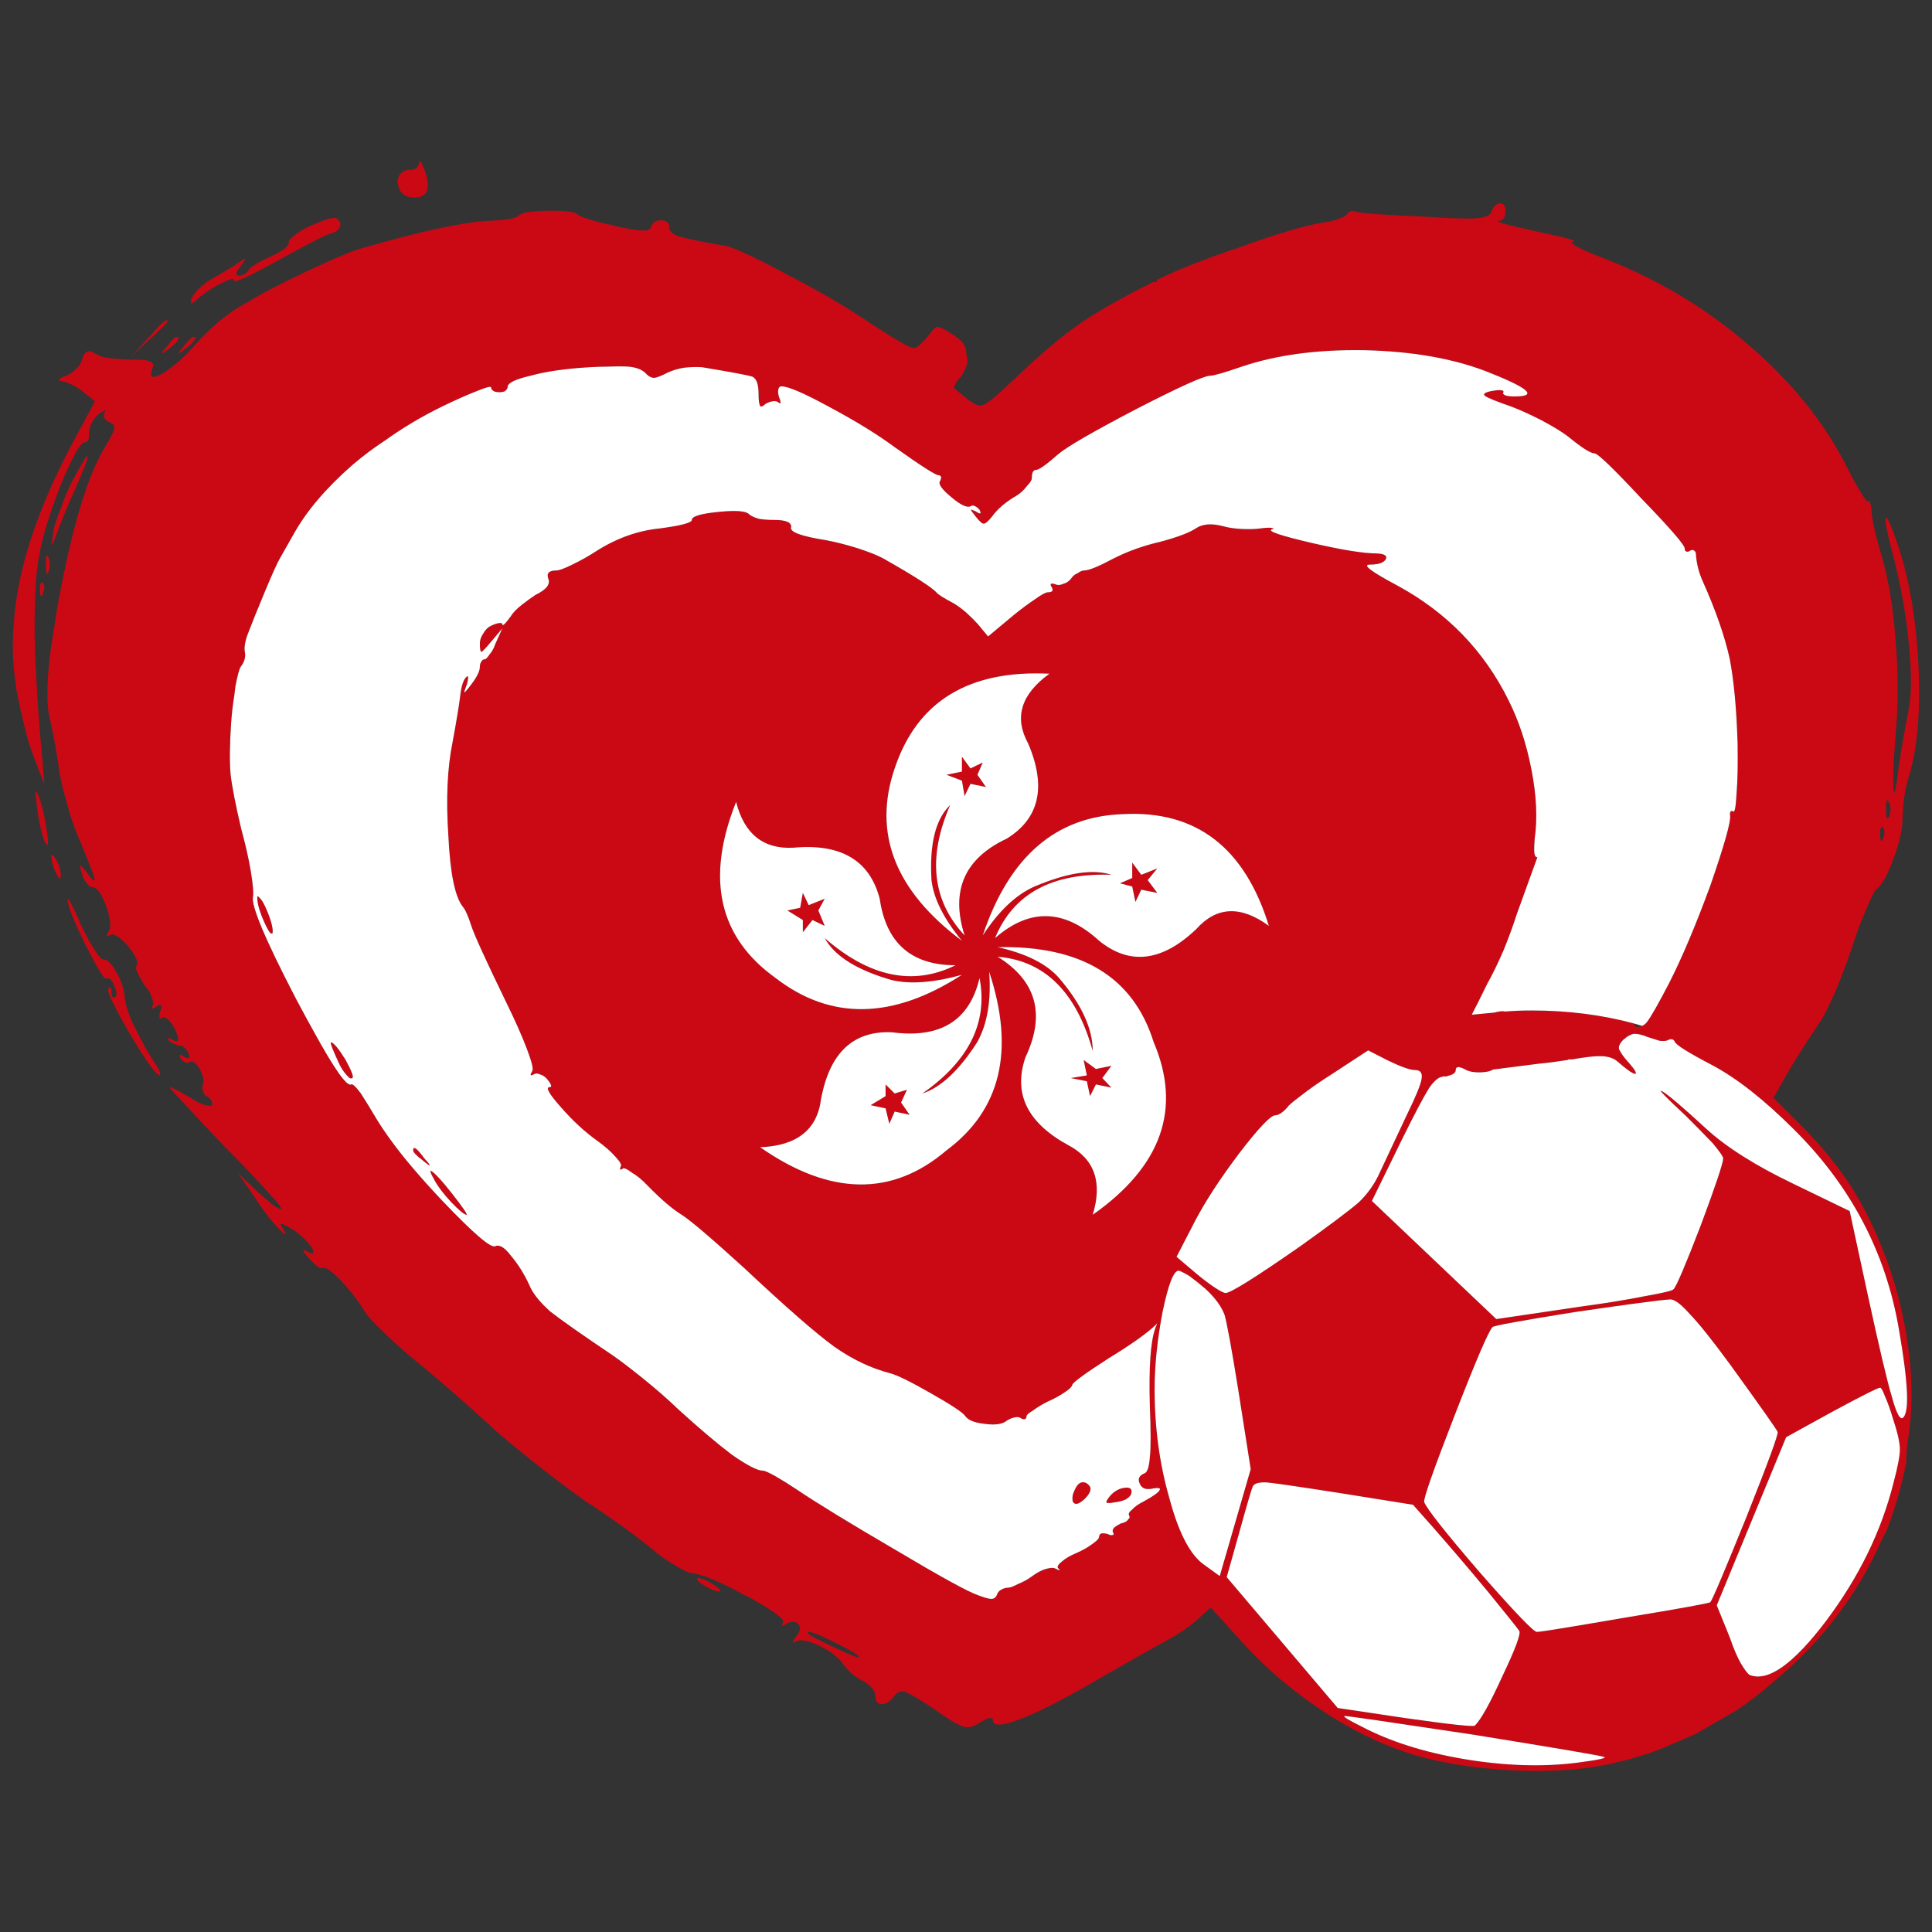 <?xml version="1.0" encoding="utf-8"?>
<!-- Generator: Adobe Illustrator 16.0.0, SVG Export Plug-In . SVG Version: 6.00 Build 0)  -->
<!DOCTYPE svg PUBLIC "-//W3C//DTD SVG 1.1//EN" "http://www.w3.org/Graphics/SVG/1.1/DTD/svg11.dtd">
<svg version="1.1" id="Layer_1" xmlns="http://www.w3.org/2000/svg" xmlns:xlink="http://www.w3.org/1999/xlink" x="0px" y="0px"
	 width="300px" height="300px" viewBox="0 0 300 300" enable-background="new 0 0 300 300" xml:space="preserve">
<rect x="0" y="0" width="300" height="300" fill="#333333" stroke="none"/>
<g>
	<path fill-rule="evenodd" clip-rule="evenodd" fill="#CB0914" d="M205.487,34.55c0.938-0.11,1.737-0.303,2.402-0.578
		c0.773-0.276,1.216-0.524,1.328-0.745c0.109-0.22,0.303-0.357,0.579-0.413c0.165-0.109,0.33-0.109,0.498,0
		c0.55,0.274,4.145,0.55,10.775,0.826c4.2,0.274,6.962,0.358,8.291,0.248c1.27-0.111,2.017-0.441,2.236-0.992
		c0.11-0.385,0.306-0.716,0.58-0.991c0.274-0.221,0.524-0.331,0.744-0.331c0.609,0,0.885,0.441,0.828,1.321
		c0,0.881-0.329,1.35-0.992,1.404c-0.829,0.056,1.133,0.607,5.886,1.652c4.529,0.938,6.411,1.461,5.638,1.57
		c-0.444,0.055-0.168,0.358,0.828,0.909c0.995,0.497,2.349,1.074,4.062,1.736c8.509,3.305,16.108,7.904,22.796,13.796
		c6.686,5.784,11.771,12.256,15.251,19.416c0.663,1.267,1.272,2.341,1.826,3.222c0.496,0.881,0.828,1.294,0.993,1.239
		c0.166-0.109,0.276-0.027,0.331,0.248c0.165,0.331,0.249,0.743,0.249,1.239c0.055,1.323,0.579,3.662,1.574,7.022
		c1.107,3.857,1.826,8.262,2.155,13.219c0.444,4.902,0.444,9.75,0,14.542c-0.329,4.405-0.442,7.242-0.329,8.509
		c0.11,1.212,0.385,0.027,0.828-3.552c0.387-2.7,0.884-5.564,1.489-8.592c0.499-2.37,0.528-5.839,0.086-10.41
		c-0.444-4.573-1.244-9.115-2.403-13.632c-0.83-3.085-1.243-4.984-1.243-5.701c0.055-0.826,0.495-0.082,1.324,2.23
		c1.991,5.179,3.234,11.512,3.73,19.002c0.442,7.49,0.028,13.494-1.244,18.011c-0.386,1.157-0.689,2.451-0.91,3.882
		c-0.168,1.376-0.249,2.451-0.249,3.223c0,1.652-0.47,3.745-1.408,6.278c-0.943,2.59-1.853,4.186-2.737,4.792
		c-0.22,0.219-0.719,1.239-1.492,3.056c-0.773,1.708-1.518,3.718-2.236,6.032c-0.775,2.257-1.633,4.517-2.572,6.773
		c-1.049,2.37-1.877,3.996-2.485,4.876c-1.659,2.424-3.263,4.93-4.81,7.518l-2.238,3.966l-0.08,0.082l4.391,4.38
		c2.711,2.754,4.974,5.452,6.8,8.096c1.823,2.644,3.426,5.563,4.807,8.758c2.266,5.067,3.843,10.411,4.727,16.028
		c0.883,5.563,0.966,10.713,0.245,15.45c-0.22,1.376-0.329,2.588-0.329,3.635v0.247c-0.719,3.69-1.743,7.243-3.067,10.658
		c-0.219,0.386-0.443,0.799-0.663,1.239c-3.76,8.594-9.394,16-16.909,22.224c-1.882,1.653-3.814,3.139-5.803,4.46l-6.301,3.636
		l-5.388,2.314c-2.268,0.88-4.645,1.597-7.131,2.147c-4.53,1.103-9.973,1.489-16.328,1.157c-6.468-0.385-11.936-1.351-16.414-2.891
		c-4.477-1.544-8.868-3.772-13.179-6.692c-4.311-2.921-8.124-6.169-11.439-9.751l-5.39-5.946l-1.987,1.816
		c-1.438,1.268-3.096,2.396-4.974,3.387c-2.046,1.103-6.079,3.388-12.104,6.858c-4.476,2.588-8.066,4.377-10.776,5.371
		c-2.651,0.99-3.979,1.018-3.979,0.082c0-0.332-0.166-0.441-0.495-0.332c-0.444,0.056-0.969,0.305-1.578,0.745
		c-0.938,0.605-1.767,0.799-2.486,0.576c-0.717-0.164-2.237-1.071-4.56-2.725c-2.265-1.486-3.729-2.369-4.392-2.644
		c-0.719-0.22-1.298-0.028-1.74,0.579c-0.609,0.825-1.244,1.266-1.907,1.321c-0.719,0-1.079-0.414-1.079-1.24
		c0-0.386-0.165-0.798-0.497-1.238c-0.387-0.441-0.829-0.799-1.326-1.076c-1.326-0.659-2.377-1.539-3.151-2.643
		c-0.772-1.103-2.016-2.065-3.73-2.893c-1.768-0.825-2.983-1.044-3.646-0.66c-0.664,0.386-0.636,0.112,0.083-0.827
		c0.607-0.771,0.719-1.375,0.332-1.815c-0.499-0.552-1.189-0.552-2.073,0c-0.221,0.165-0.359,0.22-0.415,0.165
		c-0.111-0.057-0.084-0.221,0.083-0.495c0.275-0.497-1.575-1.846-5.554-4.05c-0.111-0.055-0.193-0.082-0.248-0.082
		c-3.813-2.093-6.521-3.25-8.125-3.469c-0.497,0-1.298-0.332-2.404-0.993c-1.104-0.605-2.182-1.321-3.232-2.147
		c-2.267-1.928-5.554-4.351-9.865-7.271c-0.497-0.274-0.968-0.579-1.41-0.909c-2.1-1.487-4.587-3.36-7.46-5.616
		c-2.155-1.709-4.033-3.25-5.636-4.628c-0.609-0.496-1.16-0.991-1.658-1.487c-4.531-4.129-8.731-7.766-12.601-10.904
		c-1.491-1.269-2.901-2.563-4.227-3.884c-1.381-1.321-2.237-2.285-2.569-2.892c-1.106-1.763-2.35-3.36-3.73-4.792
		c-1.381-1.433-2.294-2.065-2.736-1.9c-0.33,0.22-1.049-0.275-2.155-1.487c-0.442-0.495-0.719-0.854-0.829-1.074
		c-0.11-0.275-0.027-0.329,0.249-0.165c1.161,0.716,1.519,0.606,1.077-0.329c-0.552-0.882-1.464-1.791-2.735-2.729
		c-0.773-0.495-1.353-0.825-1.74-0.989c-0.388-0.168-0.499-0.084-0.332,0.246c0.994,1.543,0.883,1.708-0.332,0.496
		c-1.106-1.156-2.21-2.561-3.316-4.214c-0.055-0.109-0.137-0.246-0.25-0.412l-2.817-4.049l3.149,2.976
		c0.609,0.551,1.188,1.044,1.741,1.485c0.167,0.166,0.359,0.332,0.582,0.496c0.718,0.497,1.133,0.688,1.243,0.579
		c0.055-0.055-0.167-0.414-0.664-1.075c-0.442-0.496-1.022-1.128-1.741-1.899c-1.658-1.873-3.758-4.075-6.3-6.608
		c-2.432-2.533-4.504-4.738-6.217-6.61c-1.712-1.818-2.514-2.726-2.404-2.726c0.277,0,1.436,0.606,3.481,1.817
		c0.829,0.552,1.548,0.88,2.157,0.99c0.662,0.167,0.994,0.139,0.994-0.082c0-0.606-0.359-1.075-1.079-1.405
		c-0.165-0.163-0.303-0.413-0.414-0.743c-0.11-0.33-0.11-0.605,0-0.827c0.222-0.715,0.057-1.567-0.497-2.562
		c-0.552-0.989-1.077-1.348-1.575-1.071c-0.221,0.164-0.442,0.164-0.663,0c-0.276-0.055-0.497-0.222-0.664-0.497
		c-0.387-0.715-0.22-0.825,0.497-0.33c0.774,0.44,0.996,0.248,0.664-0.579c-0.11-0.275-0.305-0.549-0.58-0.826
		c-0.277-0.219-0.525-0.33-0.746-0.33c-0.222,0-0.497-0.084-0.829-0.247c-0.387-0.167-0.664-0.33-0.828-0.497
		c-0.167-0.22-0.222-0.356-0.167-0.411c0.112-0.055,0.277,0,0.499,0.164c1.104,0.661,1.354,0.275,0.745-1.157
		c-0.11-0.275-0.275-0.605-0.498-0.99c-0.274-0.386-0.551-0.716-0.828-0.992c-0.387-0.274-0.69-0.329-0.912-0.165
		c-0.166,0.165-0.277,0.137-0.332-0.081c-0.055-0.224-0.027-0.524,0.083-0.91c0.222-0.552,0.277-0.88,0.167-0.991
		c-0.111-0.11-0.332-0.056-0.664,0.166c-0.774,0.551-0.995,0.522-0.663-0.084c0.166-0.221,0.111-0.688-0.167-1.403
		c-0.166-0.551-0.524-1.13-1.076-1.735c-0.442-0.716-0.802-1.351-1.079-1.901c-0.277-0.55-0.332-0.937-0.165-1.157
		c0.33-0.55-0.112-1.568-1.329-3.056c-1.271-1.432-2.182-2.01-2.734-1.734c-0.277,0.164-0.442,0.219-0.498,0.164
		c-0.111-0.055-0.056-0.247,0.166-0.578c0.497-0.716,0.387-2.065-0.332-4.048c-0.72-1.983-1.437-2.974-2.155-2.974
		c-0.332,0-0.607-0.194-0.829-0.579c-0.387-0.384-0.636-0.853-0.746-1.404c-0.275-0.881-0.387-1.349-0.332-1.404
		c0.112,0,0.471,0.385,1.078,1.156c0.884,1.212,1.271,1.516,1.161,0.91c-0.167-0.716-0.968-2.782-2.405-6.197
		c-0.718-1.652-1.353-3.525-1.907-5.619c-0.607-2.092-0.994-3.773-1.159-5.04c-0.443-3.028-0.914-5.618-1.411-7.766
		c-0.275-0.936-0.415-2.203-0.415-3.8c-0.055-2.809,0.332-6.554,1.161-11.236c0.221-1.652,0.524-3.416,0.911-5.288
		c1.99-10.299,4.2-17.515,6.631-21.646c0.277-0.55,0.554-1.019,0.829-1.404c0.442-0.827,0.719-1.404,0.829-1.734
		c0.055-0.221,0.028-0.441-0.083-0.662c-0.11-0.165-0.332-0.332-0.664-0.496c-0.331-0.109-0.58-0.304-0.745-0.578
		c-0.167-0.331-0.167-0.634,0-0.91c0.165-0.22,0.165-0.329,0-0.329c-0.167,0.109-0.472,0.302-0.913,0.578
		c-0.387,0.331-0.717,0.744-0.994,1.239c-0.11,0.164-0.193,0.331-0.25,0.496c-0.165,0.386-0.248,0.744-0.248,1.075
		c0,0.66-0.055,1.1-0.167,1.321c-0.111,0.165-0.275,0.249-0.498,0.249c-0.662,0-1.905,2.203-3.73,6.61
		c-1.768,4.516-2.901,8.261-3.398,11.236C5.602,88.886,5.381,92.3,5.381,96.762c0,0.66,0,1.349,0,2.066
		c0.057,2.862,0.194,5.919,0.414,9.17c0.167,2.974,0.414,6.114,0.746,9.419l0.332,4.377l-1.658-4.377
		c-0.498-1.157-0.994-2.809-1.493-4.957c-0.387-1.597-0.717-3.085-0.994-4.462c-0.11-0.496-0.192-0.992-0.25-1.488
		c-0.497-3.193-0.607-6.443-0.331-9.748c0.166-2.533,0.552-5.095,1.16-7.684c1.382-6.059,3.98-12.724,7.792-19.993l3.647-6.775
		l-1.99-1.57c-0.498-0.441-1.077-0.799-1.741-1.074c-0.607-0.276-1.105-0.44-1.492-0.494c-0.33,0-0.415-0.112-0.248-0.331
		c0.11-0.167,0.442-0.331,0.994-0.496c0.554-0.222,1.105-0.607,1.658-1.158c0.442-0.44,0.719-0.907,0.829-1.405
		c0.167-0.496,0.332-0.826,0.497-0.991c0.112-0.055,0.195-0.11,0.25-0.165c0.222-0.166,0.58-0.111,1.079,0.165
		c0.055,0,0.11,0.028,0.165,0.082c0.718,0.441,1.465,0.689,2.237,0.744c0.442,0.056,1.106,0.11,1.99,0.165
		c0.773,0.057,1.74,0.083,2.901,0.083c0.773,0.055,1.298,0.165,1.575,0.329c0.332,0.222,0.414,0.525,0.249,0.911
		c-0.553,1.486-0.111,1.817,1.327,0.99c1.216-0.661,2.597-1.762,4.145-3.304c0.387-0.441,0.829-0.936,1.326-1.488
		c1.88-2.038,3.703-3.661,5.471-4.873c0.719-0.497,1.575-1.021,2.569-1.57c1.548-0.936,3.427-1.957,5.637-3.058
		c6.079-2.974,10.112-4.736,12.103-5.287c5.968-1.708,10.776-2.891,14.423-3.553c2.045-0.386,3.73-0.605,5.056-0.662
		c2.819-0.11,4.422-0.386,4.809-0.826c0.275-0.44,1.741-0.688,4.393-0.742c2.543-0.056,4.089,0.109,4.644,0.495
		c0.497,0.441,2.044,0.964,4.642,1.57c0.442,0.056,0.912,0.165,1.408,0.329c1.935,0.441,3.316,0.663,4.145,0.663
		c0.719,0.054,1.161-0.138,1.326-0.578c0.222-0.717,0.774-1.048,1.658-0.993c0.773,0.055,1.16,0.44,1.16,1.157
		c0,0.55,0.498,0.991,1.493,1.321c0.994,0.331,3.398,0.827,7.211,1.488c1.382,0.274,4.531,1.735,9.45,4.378
		c5.029,2.59,9.367,5.123,13.013,7.602c3.924,2.588,6.189,3.882,6.798,3.882c0.275,0,0.607-0.192,0.995-0.577
		c0.441-0.387,0.828-0.799,1.16-1.239c0.664-0.881,1.133-1.378,1.409-1.488c0.387,0,1.105,0.331,2.157,0.993
		c0.606,0.385,1.159,0.799,1.658,1.239c0.387,0.496,0.607,0.854,0.662,1.073l0.25,1.901c0.055,0.331-0.027,0.716-0.25,1.157
		c-0.22,0.55-0.497,1.045-0.829,1.486c-0.387,0.385-0.662,0.771-0.829,1.157c-0.166,0.331-0.193,0.522-0.083,0.577l2.237,1.819
		c0.997,0.771,1.798,0.99,2.405,0.66c0.665-0.274,2.458-1.817,5.389-4.625c3.536-3.36,6.688-6.003,9.448-7.932
		c2.82-1.928,6.551-4.047,11.191-6.361c0.055-0.056,0.11-0.083,0.165-0.083h0.583v-0.329c3.37-1.652,7.706-3.361,13.013-5.123
		C198.22,36.312,202.501,35.045,205.487,34.55z M291.944,129.561c0,0.55,0.057,0.881,0.166,0.99c0.11,0.112,0.22-0.027,0.329-0.413
		c0.11-0.329,0.167-0.633,0.167-0.909c0-0.331-0.057-0.578-0.167-0.744c-0.164-0.165-0.303-0.11-0.413,0.166
		C291.915,128.817,291.89,129.12,291.944,129.561z M293.354,126.751c0.275-0.714,0.275-1.431,0-2.148
		c-0.334-0.662-0.499-0.331-0.499,0.992C292.854,127.027,293.02,127.412,293.354,126.751z M253.895,158.972l-0.165,0.331
		c0.444,0.219,0.857,0.219,1.244,0c0.274-0.108,0.524-0.304,0.744-0.577c0.608-0.771,1.771-2.811,3.484-6.115
		c1.988-3.911,4.115-8.95,6.383-15.119c2.152-6.223,3.176-9.832,3.066-10.822c-0.055-0.276-0.029-0.496,0.084-0.662
		c0.055-0.109,0.19-0.109,0.413,0c0.222,0.166,0.386-0.742,0.496-2.726c0.164-1.983,0.221-4.599,0.164-7.849
		c-0.164-5.397-0.578-9.804-1.241-13.218c-0.775-3.471-2.154-7.436-4.146-11.897c-0.605-1.322-0.966-2.7-1.075-4.132
		c0-0.331-0.084-0.549-0.249-0.661c-0.22-0.164-0.444-0.164-0.664,0c-0.221,0.167-0.443,0.194-0.663,0.084
		c-0.11-0.057-0.165-0.194-0.165-0.414c0-0.551-2.238-3.141-6.716-7.766c-4.365-4.683-6.798-7.023-7.293-7.023
		c-0.609,0-1.991-0.88-4.144-2.645c-0.943-0.714-2.297-1.541-4.065-2.479c-1.712-0.881-3.286-1.596-4.724-2.148
		c-2.377-0.826-3.729-1.376-4.061-1.652c-0.388-0.274-0.084-0.522,0.91-0.744c1.492-0.274,2.127-0.192,1.907,0.249
		c-0.109,0.11,0,0.249,0.329,0.414c0.335,0.109,0.805,0.164,1.413,0.164c3.757,0,2.237-1.321-4.56-3.964
		c-5.252-1.984-11.524-3.058-18.818-3.222c-7.293-0.11-13.62,0.744-18.981,2.561c-2.708,0.936-4.339,1.405-4.89,1.405
		c-0.94,0-4.783,1.735-11.524,5.204c-6.632,3.471-10.637,5.783-12.019,6.94c-1.879,1.652-3.038,2.479-3.482,2.479
		c-0.439,0-0.663,0.413-0.663,1.238c0,0.331-0.249,0.745-0.745,1.24c-0.443,0.605-0.969,1.102-1.577,1.487
		c-1.712,0.991-2.981,2.066-3.812,3.221c-0.607,0.772-1.048,1.158-1.327,1.158c-0.22,0.055-0.635-0.303-1.243-1.073
		c-0.494-0.607-0.745-0.965-0.745-1.075c0-0.055,0.251,0.027,0.745,0.249c0.72,0.495,0.913,0.413,0.579-0.249
		c-0.22-0.276-0.468-0.468-0.744-0.578c-0.22-0.111-0.415-0.111-0.58,0c-0.553,0.33-1.548-0.111-2.984-1.323
		c-1.548-1.267-2.155-2.12-1.823-2.561c0.11-0.22,0.166-0.413,0.166-0.578c-0.055-0.222-0.193-0.331-0.415-0.331
		c-0.442,0-2.679-1.431-6.714-4.295c-2.764-2.039-6.162-4.131-10.196-6.28c-3.923-2.148-6.41-3.222-7.461-3.222
		c-0.274,0-0.441,0.165-0.497,0.496c-0.055,0.331-0.027,0.687,0.083,1.073c0.387,0.992,0.359,1.295-0.083,0.91
		c-0.222-0.166-0.498-0.22-0.829-0.166c-0.387,0.055-0.773,0.193-1.161,0.413c-0.387,0.385-0.662,0.496-0.829,0.331
		c-0.166-0.276-0.248-0.908-0.248-1.901c0-1.432-0.305-2.312-0.914-2.643c-0.607-0.221-3.231-0.717-7.875-1.487
		c-0.884-0.055-1.822-0.028-2.817,0.083c-0.941,0.165-1.769,0.413-2.486,0.743c-1.051,0.551-1.77,0.826-2.156,0.826
		c-0.443,0-0.912-0.274-1.409-0.826c-0.551-0.496-1.381-0.799-2.487-0.909c-0.829-0.055-1.962-0.055-3.398,0
		c-0.774,0-1.658,0.027-2.654,0.083c-3.758,0.221-6.824,0.661-9.201,1.323c-2.376,0.55-3.563,1.128-3.563,1.735
		c0,0.219-0.14,0.44-0.414,0.66c-0.222,0.111-0.499,0.166-0.829,0.166c-0.442,0-0.746-0.055-0.914-0.166
		c-0.275-0.165-0.414-0.356-0.414-0.578c0-0.221-0.745-0.027-2.237,0.578c-1.548,0.607-3.344,1.406-5.388,2.396
		c-3.15,1.542-6.107,3.305-8.869,5.288c-1.77,1.157-3.455,2.424-5.058,3.8c-4.088,3.581-7.129,7.161-9.118,10.74l-2.155,3.8
		c-0.387,0.662-1.133,2.314-2.237,4.957c-1.106,2.645-2.018,4.903-2.736,6.776c-0.442,1.211-0.58,2.174-0.414,2.891
		c0.11,0.715-0.111,1.431-0.662,2.148c-0.222,0.33-0.499,1.348-0.83,3.055c-0.056,0.443-0.111,0.91-0.166,1.406
		c-0.221,1.322-0.388,2.754-0.498,4.295c-0.222,3.36-0.25,6.004-0.083,7.932c0.22,1.928,0.774,4.765,1.658,8.509
		c0.662,2.424,1.161,4.626,1.492,6.61c0.332,2.093,0.441,3.387,0.332,3.883c-0.332,1.377,1.907,6.693,6.714,15.944
		c0.996,1.872,1.907,3.555,2.736,5.04c3.206,5.838,5.139,8.565,5.802,8.18c0.222-0.109,0.719,0.358,1.493,1.403
		c0.717,1.103,1.546,2.451,2.487,4.05c0.607,0.991,1.354,2.092,2.237,3.304c1.88,2.59,4.477,5.646,7.792,9.171
		c4.919,5.178,7.708,7.574,8.372,7.188c0.222-0.111,0.469-0.111,0.746,0c0.498,0.164,1.077,0.688,1.741,1.571
		c1.105,1.32,2.044,2.835,2.818,4.543c0.497,1.21,1.576,2.562,3.233,4.047c1.768,1.377,4.946,3.607,9.533,6.693
		c1.216,0.826,2.845,2.065,4.889,3.718c2.045,1.651,3.87,3.25,5.473,4.791c3.204,2.919,5.968,5.261,8.29,7.021
		c2.375,1.653,3.978,2.479,4.807,2.479c0.277,0,0.912,0.276,1.907,0.827c1.05,0.606,2.155,1.294,3.316,2.064
		c3.094,2.093,8.179,5.205,15.252,9.337c7.128,4.24,11.438,6.609,12.933,7.104c0.993,0.387,1.685,0.578,2.071,0.578
		c0.441,0,0.745-0.246,0.911-0.741c0.11-0.277,0.304-0.498,0.58-0.662c0.388-0.221,0.747-0.332,1.077-0.332
		c0.334,0,0.858-0.19,1.577-0.577c0.829-0.33,1.573-0.743,2.237-1.24c0.663-0.493,1.324-0.853,1.987-1.073
		c0.775-0.22,1.3-0.247,1.578-0.084c0.329,0.167,0.551,0.25,0.66,0.25c0.059,0-0.025-0.11-0.245-0.332
		c-0.17-0.22,0.025-0.55,0.579-0.991c0.553-0.495,1.299-0.937,2.237-1.321c0.994-0.44,1.823-0.909,2.486-1.405
		c0.719-0.493,1.079-0.88,1.079-1.155c0-0.221,0.109-0.387,0.329-0.495c0.225-0.056,0.554-0.028,0.995,0.082
		c0.333,0.164,0.583,0.219,0.748,0.164c0.219-0.056,0.248-0.191,0.08-0.413c-0.109-0.22-0.055-0.468,0.168-0.743
		c0.276-0.22,0.635-0.441,1.076-0.661c0.554-0.109,0.914-0.303,1.078-0.578c0.278-0.221,0.333-0.44,0.165-0.662
		c-0.11-0.274,0.058-0.577,0.499-0.906c0.388-0.441,0.967-0.854,1.742-1.24c1.435-0.771,2.263-1.351,2.487-1.734
		c0.274-0.385-0.141-0.469-1.244-0.248c-0.939,0.164-1.548-0.109-1.826-0.826c-0.331-0.718-0.081-1.239,0.748-1.57
		c0.44-0.165,0.719-0.992,0.828-2.479c0.165-1.376,0.165-4.075,0-8.095c-0.165-5.895,0.11-9.858,0.828-11.897
		c0.112-0.33,0.222-0.607,0.331-0.826c-0.109,0.109-0.19,0.191-0.248,0.247c-1.381,1.323-3.785,3.029-7.212,5.124
		c-3.59,2.311-5.499,3.688-5.719,4.13c-0.055,0.332-0.47,0.743-1.243,1.239c-0.719,0.496-1.576,0.964-2.571,1.403
		c-0.883,0.44-1.658,0.909-2.322,1.406c-0.66,0.384-0.993,0.688-0.993,0.908c0,0.219-0.08,0.359-0.25,0.414
		c-0.22,0.054-0.439,0-0.66-0.168c-0.278-0.164-0.609-0.191-0.997-0.082c-0.44,0.111-0.828,0.276-1.159,0.496
		c-0.664,0.552-1.797,0.716-3.399,0.497c-1.601-0.165-2.625-0.579-3.066-1.239c-0.387-0.552-2.182-1.736-5.388-3.554
		c-3.094-1.763-5.167-2.781-6.217-3.057c-2.984-0.771-5.886-2.148-8.704-4.13c-2.819-2.037-7.487-6.114-14.009-12.229
		c-5.083-4.626-8.316-7.38-9.698-8.262c-1.437-0.881-3.206-2.396-5.305-4.544c-0.829-0.88-1.631-1.542-2.405-1.983
		c-0.718-0.55-1.188-0.771-1.409-0.659c-0.221,0.164-0.359,0.219-0.414,0.164c-0.055-0.11-0.028-0.275,0.082-0.495
		c0.166-0.222-0.11-0.717-0.828-1.487c-0.664-0.771-1.603-1.599-2.819-2.479c-1.933-1.376-3.813-3.11-5.636-5.203
		c-1.879-2.096-2.459-3.14-1.741-3.14c0.387,0,0.249-0.414-0.415-1.24c-0.331-0.387-0.717-0.633-1.159-0.743
		c-0.332-0.166-0.636-0.166-0.914,0c-0.275,0.166-0.442,0.193-0.497,0.082c0-0.056,0.082-0.248,0.25-0.578
		c0.22-0.276-0.055-1.433-0.83-3.47c-0.773-2.038-1.852-4.462-3.233-7.271c-3.15-6.5-4.946-10.437-5.388-11.815
		c-0.498-1.542-0.939-2.534-1.326-2.974c-1.216-1.542-1.962-5.205-2.239-10.987c-0.387-5.729-0.166-10.604,0.664-14.624
		c0.607-3.305,0.994-5.646,1.161-7.023c0.165-1.598,0.497-2.616,0.994-3.056c0.109-0.167,0.193-0.138,0.249,0.082
		c0,0.276-0.055,0.606-0.167,0.991c-0.33,0.881-0.47,1.323-0.414,1.323c0.057,0.055,0.414-0.358,1.078-1.239
		c0.884-1.156,1.326-2.065,1.326-2.726c0-0.332,0.083-0.607,0.25-0.827c0.11-0.219,0.275-0.33,0.497-0.33
		c0.165,0,0.415-0.248,0.746-0.744c0.387-0.441,0.69-0.992,0.912-1.653l1.078-2.394l-1.742,2.065
		c-0.829,0.99-1.326,1.514-1.491,1.568c-0.167,0-0.25-0.44-0.25-1.321c0-0.496,0.167-0.991,0.497-1.486
		c0.332-0.607,0.746-1.02,1.244-1.239c0.442-0.22,0.829-0.358,1.16-0.413c0.388-0.055,0.582,0,0.582,0.165
		c0,0.385,0.442-0.028,1.326-1.239c0.332-0.55,0.884-1.13,1.659-1.735c0.773-0.607,1.49-1.129,2.154-1.57
		c1.713-0.826,2.377-1.68,1.99-2.561c-0.277-0.826,0.137-1.239,1.243-1.239c0.442,0,1.271-0.304,2.487-0.909
		c1.271-0.607,2.542-1.323,3.813-2.149c3.151-1.981,6.41-3.139,9.782-3.47c3.315-0.44,4.973-0.88,4.973-1.321
		c0-0.552,1.354-0.965,4.061-1.239c2.709-0.276,4.312-0.166,4.808,0.331c0.277,0.274,0.802,0.523,1.575,0.743
		c0.662,0.111,1.437,0.166,2.321,0.166c1.88,0,2.763,0.386,2.653,1.158c-0.222,0.714,1.575,1.376,5.388,1.981
		c1.492,0.276,3.122,0.689,4.892,1.24c1.712,0.552,3.039,1.074,3.978,1.57c4.864,2.754,7.654,4.543,8.372,5.37
		c0.222,0.276,1.105,0.826,2.653,1.652c0.552,0.331,1.188,0.799,1.906,1.405c0.718,0.66,1.327,1.267,1.826,1.817l1.572,1.901
		l4.062-3.389c1.163-0.936,2.24-1.735,3.235-2.395c0.994-0.716,1.658-1.074,1.987-1.074c0.279,0,0.499-0.055,0.664-0.165
		c0.109-0.166,0.084-0.386-0.084-0.662c-0.165-0.22-0.19-0.385-0.081-0.495c0.165-0.056,0.386-0.028,0.664,0.082
		c0.386,0.165,0.799,0.137,1.243-0.082c0.441-0.111,0.828-0.359,1.159-0.745c0.275-0.44,0.635-0.744,1.077-0.909
		c0.387-0.275,0.721-0.413,0.995-0.413c0.719,0,2.213-0.607,4.475-1.819c2.268-1.155,4.729-2.038,7.38-2.643
		c2.652-0.716,4.476-1.404,5.469-2.066c1.053-0.716,2.486-0.825,4.313-0.33c0.774,0.221,1.714,0.357,2.818,0.414
		c1.103,0.055,2.072,0.027,2.9-0.083c0.83-0.109,1.41-0.137,1.742-0.082c0.386,0.055,0.386,0.137,0,0.247
		c-0.608,0.276,1.435,0.965,6.134,2.065c4.752,1.103,8.15,1.653,10.196,1.653c1.214,0.057,1.684,0.358,1.408,0.91
		c-0.33,0.55-1.16,0.826-2.487,0.826c-1.214,0,0.194,1.074,4.229,3.221c7.735,4.186,13.509,10.136,17.322,17.847
		c1.604,3.193,2.793,6.802,3.566,10.822c0.773,3.965,0.938,7.519,0.495,10.658c-0.109,1.321-0.109,2.148,0,2.479
		c0.056,0.274,0.194,0.413,0.414,0.413l-3.231,8.922c-0.442,1.433-1.104,3.25-1.988,5.453c-0.883,2.038-1.742,3.802-2.57,5.288
		c-1.05,2.148-1.853,3.745-2.403,4.793c1.104-0.11,2.264-0.221,3.481-0.332c0.829-0.219,1.379-0.275,1.657-0.164
		c1.324-0.111,2.708-0.166,4.146-0.166C243.508,156.906,248.865,157.596,253.895,158.972z M278.514,183.84l8.704,4.214l2.819,13.053
		c1.769,8.152,3.012,13.413,3.73,15.779c0.663,2.425,1.214,3.526,1.658,3.305c1.104-0.714,0.909-5.341-0.58-13.878
		c-2.046-11.898-7.489-22.225-16.332-30.982c-4.585-4.57-8.785-7.875-12.6-9.914c-3.812-1.983-5.773-3.223-5.883-3.717
		c-0.223-0.386-0.583-0.44-1.079-0.167c-0.22,0.111-0.635,0.14-1.243,0.083c-0.554-0.165-1.161-0.356-1.823-0.577
		c-0.941-0.386-1.687-0.551-2.24-0.495c-0.276,0.055-0.635,0.218-1.075,0.495c-0.113,0.111-0.277,0.247-0.499,0.412
		c-0.553,0.551-0.773,1.048-0.664,1.489c0.056,0.108,0.167,0.301,0.335,0.576c0.22,0.387,0.635,0.909,1.243,1.57
		c0.993,1.157,1.27,1.708,0.828,1.653c-0.444-0.111-1.356-0.773-2.735-1.984c-0.554-0.439-1.299-0.689-2.238-0.744
		c-0.277,0-0.608,0-0.996,0c-0.94,0.055-2.184,0.222-3.73,0.497c-0.165,0-0.36,0-0.58,0l-0.08,0.082
		c-1.771,0.277-3.261,0.47-4.479,0.578l-7.128,0.909c-0.278,0.166-0.581,0.275-0.912,0.33c-0.609,0.111-1.244,0.137-1.907,0.083
		c-0.664-0.056-1.215-0.22-1.659-0.497c-0.883-0.438-1.324-0.384-1.324,0.168c0,0.273-0.168,0.494-0.499,0.66
		c-0.219,0.11-0.468,0.193-0.744,0.248c-0.055,0.054-0.139,0.081-0.249,0.081c-0.109,0-0.219,0-0.334,0
		c-0.165,0-0.274,0.027-0.329,0.083c-0.165,0-0.276,0.027-0.331,0.082c-0.554,0.276-1.106,0.827-1.657,1.652
		c-0.83,1.324-2.212,3.939-4.146,7.85l-4.727,9.667l19.314,18.341l13.427-1.983c3.65-0.496,6.855-1.019,9.619-1.569
		c2.815-0.496,4.31-0.854,4.475-1.074c0.442-0.44,1.852-3.745,4.228-9.914c2.322-6.224,3.481-9.694,3.481-10.41
		c0-0.275-0.551-1.073-1.658-2.395c-1.159-1.212-2.542-2.617-4.144-4.215c-3.261-3.028-4.476-4.297-3.646-3.8
		c0.883,0.497,3.176,2.45,6.881,5.865C268.152,178.196,272.656,181.031,278.514,183.84z M162.961,104.61
		c-12.545-0.607-20.557,4.296-24.038,14.706c-3.428,10.08,0.055,19.002,10.444,26.769c-2.819-3.415-4.394-6.555-4.726-9.419
		c-0.33-5.617,0.636-9.501,2.901-11.649c-3.536,8.097-2.79,14.844,2.239,20.241c-2.211-6.94-0.027-11.952,6.549-15.036
		c5.084-3.14,6.191-8.069,3.315-14.789C157.435,111.413,158.543,107.804,162.961,104.61z M175.811,133.94l1.408,1.899l2.486-0.99
		l-1.492,1.817l1.492,1.983l-2.486-0.496l-0.909,1.899l-0.499-2.394l-1.907-0.497l1.907-0.826V133.94z M197.031,143.77
		c-3.759-12.171-11.299-17.955-22.629-17.35c-10.447,0.331-17.712,6.61-21.803,18.838c2.487-3.8,5.168-6.333,8.041-7.6
		c5.083-2.149,9.063-2.755,11.938-1.819c-9.229-0.331-15.254,2.946-18.072,9.832c5.36-4.681,10.747-4.544,16.165,0.414
		c4.753,3.854,9.781,3.25,15.086-1.817C188.908,140.741,192.663,140.576,197.031,143.77z M153.099,122.208l-2.405-0.496
		l-0.912,1.901l-0.414-2.396l-2.405-0.909l2.405-0.498v-2.312l1.326,1.817l1.906-0.909l-0.828,1.901L153.099,122.208z
		 M154.922,147.075c4.42,0.992,7.6,2.59,9.532,4.792c3.48,4.075,5.223,7.849,5.223,11.318c-2.542-9.145-7.46-14.017-14.755-14.624
		c6.021,3.747,7.461,8.951,4.311,15.615c-1.934,5.617,0.274,10.162,6.63,13.633c4.091,2.148,5.363,5.755,3.814,10.822
		c10.722-7.546,13.869-16.496,9.449-26.85C175.975,151.703,167.909,146.801,154.922,147.075z M172.579,165.5l-1.413,1.901
		l1.413,1.484l-2.406-0.495l-0.911,1.817l-0.497-2.313l-2.487-0.493l2.487-0.414l-0.499-2.397l1.907,1.403L172.579,165.5z
		 M143.233,169.794c7.238-5.066,10.195-11.041,8.868-17.927c-1.545,6.608-6.077,9.418-13.592,8.426
		c-6.024-0.273-9.7,3.195-11.026,10.412c-0.607,4.735-3.758,7.214-9.45,7.436c10.831,7.546,20.476,7.709,28.93,0.494
		c8.456-6.278,10.667-15.532,6.632-27.759c0.332,4.46-0.276,8.096-1.823,10.906C148.953,166.188,146.106,168.859,143.233,169.794z
		 M184.68,198.133c-0.829-0.495-1.38-0.771-1.659-0.826c-0.773,0-1.602,2.12-2.486,6.361c-0.829,4.352-1.244,8.372-1.244,12.063
		c0,6.004,0.775,11.677,2.322,17.019c1.438,5.344,3.231,8.758,5.39,10.246l2.4,1.733l4.81-16.604l-1.988-12.642
		c-0.994-6.169-1.688-9.941-2.071-11.317c-0.499-1.323-1.494-2.672-2.986-4.048C186.336,199.399,185.508,198.739,184.68,198.133z
		 M206.896,166.739c-1.492,0.936-2.902,1.9-4.229,2.891c-1.324,0.992-2.182,1.68-2.568,2.065c-0.274,0.386-0.634,0.744-1.077,1.074
		c-0.386,0.275-0.72,0.414-0.994,0.414c-0.719,0-2.597,1.981-5.638,5.946c-2.986,3.969-5.277,7.491-6.881,10.576l-2.816,5.454
		l3.315,2.808c0.938,0.771,1.823,1.432,2.651,1.981c0.828,0.552,1.383,0.827,1.658,0.827c0.773,0,4.644-2.423,11.604-7.27
		c4.476-3.195,7.49-5.453,9.034-6.776c1.438-1.376,2.545-2.944,3.316-4.707l4.229-9.006c1.327-2.698,2.073-4.518,2.238-5.453
		c0.164-0.937-0.165-1.403-0.995-1.403c-0.773,0-2.182-0.498-4.228-1.488l-3.067-1.57L206.896,166.739z M174.815,232.832
		c-0.499,0.22-0.993,0.359-1.492,0.414c-0.885,0.163-1.382,0.192-1.492,0.081c-0.111-0.108,0.056-0.438,0.498-0.989
		c0.663-0.773,1.438-1.212,2.321-1.322c0.884-0.111,1.215,0.219,0.995,0.99C175.534,232.283,175.257,232.557,174.815,232.832z
		 M167.935,230.189c0.499-0.112,0.939,0.109,1.327,0.659c0.222,0.496-0.055,1.13-0.828,1.9c-0.828,0.773-1.411,0.965-1.742,0.578
		c-0.11-0.108-0.165-0.33-0.165-0.66c0-0.384,0.081-0.743,0.25-1.075C167.106,230.767,167.495,230.299,167.935,230.189z
		 M266.578,249.274l2.073,5.121c0.497,1.487,1.048,2.782,1.656,3.884c0.664,1.101,1.134,1.708,1.408,1.817
		c2.821,1.101,6.771-1.707,11.855-8.427c5.083-6.774,8.565-13.908,10.446-21.398c0.66-2.479,0.993-4.213,0.993-5.206
		c0-1.046-0.358-2.643-1.077-4.789c-0.386-1.325-0.801-2.479-1.243-3.472c-0.331-0.881-0.58-1.322-0.746-1.322
		c-0.333,0-2.846,1.268-7.543,3.8l-7.048,3.885L266.578,249.274z M211.289,268.027c4.475,2.369,9.836,4.076,16.079,5.122
		c6.247,1.047,12.049,1.24,17.409,0.578c3.37-0.439,4.809-0.743,4.31-0.908c-0.605-0.22-7.405-1.376-20.391-3.472
		c-12.768-1.926-19.398-2.891-19.894-2.891C208.468,266.513,209.298,267.037,211.289,268.027z M222.561,237.211l-3.146-3.552
		l-11.359-1.817c-6.354-0.993-10.139-1.543-11.355-1.652c-1.16-0.056-1.879,0.136-2.154,0.577c-0.224,0.495-0.938,2.947-2.156,7.354
		l-1.907,6.774l17.242,20.322l10.527,1.569c6.965,0.993,10.557,1.378,10.776,1.157c0.938-0.935,2.377-3.522,4.31-7.766
		c1.991-4.186,2.846-6.497,2.571-6.94c-0.386-0.55-2.018-2.588-4.89-6.112C228.089,243.601,225.271,240.295,222.561,237.211z
		 M268.567,211.765c-2.708-3.689-4.78-6.278-6.218-7.766c-1.324-1.486-2.318-2.23-2.982-2.23c-1.658,0.109-6.632,0.771-14.922,1.982
		c-8.233,1.322-12.462,2.094-12.683,2.313c-0.609,0.607-2.571,5.179-5.887,13.716c-3.315,8.536-4.89,13.025-4.723,13.467
		c0.442,1.102,3.314,4.737,8.621,10.903c5.415,6.169,8.37,9.255,8.869,9.255c0.551,0,5.139-0.743,13.759-2.23
		c8.679-1.433,13.072-2.23,13.183-2.396c0.329-0.386,2.207-4.82,5.637-13.302c3.371-8.482,4.975-12.861,4.805-13.136
		C275.916,222.01,273.43,218.484,268.567,211.765z M11.018,75.115c1.603-3.083,2.459-4.489,2.57-4.212
		c0.11,0.221-0.552,1.955-1.99,5.205c-1.326,2.975-2.32,5.398-2.983,7.27c-0.332,0.88-0.525,1.294-0.58,1.239
		c0-0.109,0.082-0.798,0.248-2.065c0.112-0.772,0.471-1.899,1.078-3.387C9.857,77.675,10.41,76.327,11.018,75.115z M27.431,52.313
		c0.275,0,0.357,0.137,0.248,0.413c-0.221,0.385-0.69,0.854-1.408,1.404c-0.443,0.331-0.747,0.552-0.912,0.662l-0.167,0.082v-0.082
		c0-0.165,0.25-0.496,0.747-0.99C26.658,52.809,27.154,52.313,27.431,52.313z M25.359,50c0.441-0.329,0.662-0.357,0.662-0.083
		c0,0.167-0.939,1.103-2.819,2.81l-2.817,2.644l2.569-2.808C24.17,51.183,24.973,50.33,25.359,50z M30,52.313
		c0.332,0,0.415,0.137,0.248,0.413c-0.219,0.385-0.689,0.854-1.408,1.404c-0.442,0.331-0.747,0.552-0.912,0.662l-0.249,0.082
		l0.082-0.082c0.058-0.165,0.305-0.496,0.747-0.99C29.282,52.809,29.779,52.313,30,52.313z M65.313,25.132
		c0.166,0.22,0.359,0.606,0.58,1.156c0.222,0.605,0.387,1.212,0.499,1.817c0.055,0.662,0.027,1.157-0.085,1.488
		c-0.275,0.771-0.994,1.129-2.155,1.075c-1.049-0.057-1.768-0.497-2.154-1.323c-0.332-0.881-0.332-1.569,0-2.065
		c0.332-0.605,0.912-0.909,1.74-0.909c0.332,0,0.636-0.083,0.912-0.247c0.222-0.222,0.359-0.498,0.415-0.827
		C65.063,24.967,65.148,24.912,65.313,25.132z M52.797,35.127c-0.167,0.552-0.665,0.938-1.493,1.157
		c-0.829,0.222-3.563,1.625-8.207,4.213c-1.823,0.993-3.344,1.791-4.56,2.396c-0.055,0.055-0.11,0.083-0.165,0.083
		c-1.326,0.606-1.989,0.799-1.989,0.579c0-0.386-0.552-0.303-1.659,0.247c-1.215,0.552-2.487,1.351-3.813,2.397
		c-0.664,0.605-1.051,0.907-1.161,0.907c-0.166,0-0.138-0.302,0.083-0.907c0.167-0.331,0.471-0.745,0.913-1.24
		c0.497-0.496,0.994-0.909,1.491-1.24l4.146-2.479c0.996-0.716,1.547-1.073,1.658-1.073c0.11,0-0.111,0.386-0.662,1.156
		c-0.83,0.992-0.914,1.488-0.25,1.488c0.497,0,0.966-0.249,1.408-0.744c0.057-0.055,0.084-0.109,0.084-0.164
		c0.11-0.222,0.524-0.552,1.244-0.992c0.662-0.386,1.381-0.743,2.154-1.074c0.829-0.385,1.519-0.771,2.073-1.157
		c0.552-0.441,0.802-0.799,0.746-1.075c-0.057-0.219,0.248-0.578,0.911-1.072c0.607-0.496,1.382-0.965,2.321-1.406
		c2.321-1.045,3.702-1.458,4.145-1.238C52.769,34.22,52.961,34.633,52.797,35.127z M42.352,144.68c0,0.33-0.139,0.384-0.414,0.165
		c-0.222-0.276-0.498-0.771-0.829-1.488c-0.774-1.707-1.161-3.029-1.161-3.965c0-0.276,0.11-0.276,0.332,0
		c0.275,0.22,0.58,0.689,0.912,1.404C41.965,142.503,42.352,143.799,42.352,144.68z M12.758,144.019
		c0.664,1.376,1.326,2.561,1.99,3.553c0.552,0.936,0.994,1.404,1.326,1.404c0.609,0,1.271,0.662,1.99,1.984
		c0.773,1.266,1.216,2.615,1.326,4.048c0.11,1.101,0.609,2.588,1.493,4.46c0.11,0.22,0.247,0.468,0.414,0.743
		c0.773,1.652,1.74,3.361,2.901,5.123c0.441,0.605,0.662,1.073,0.662,1.405c0.056,0.275-0.055,0.303-0.331,0.082
		c-0.718-0.496-2.239-2.699-4.559-6.61c0-0.055-0.027-0.11-0.085-0.164c-2.32-4.076-3.343-6.252-3.066-6.526
		c0.165-0.111,0.305-0.14,0.415-0.084c0.055,0.111,0.082,0.358,0.082,0.745c0,0.329,0.055,0.521,0.167,0.578
		c0.11,0.164,0.248,0.192,0.414,0.081c0.275-0.33,0.221-0.936-0.167-1.816c-0.387-0.938-0.802-1.294-1.243-1.075
		c-0.275,0.221-1.382-1.597-3.316-5.452c-1.878-3.855-2.762-6.142-2.651-6.858C10.576,139.255,11.322,140.714,12.758,144.019z
		 M8.116,132.783c0.166,0.055,0.359,0.276,0.58,0.66c0.499,0.827,0.746,1.682,0.746,2.563c0,0.66-0.247,0.522-0.746-0.414
		c-0.442-0.938-0.69-1.818-0.745-2.644C7.952,132.728,8.006,132.671,8.116,132.783z M67.468,183.262
		c-0.718-1.266-0.829-1.707-0.332-1.32c0.554,0.385,1.548,1.485,2.985,3.304c1.769,2.259,2.542,3.387,2.321,3.387
		c-0.332,0-1.134-0.662-2.405-1.983C68.821,185.327,67.965,184.197,67.468,183.262z M54.702,167.401
		c-0.22,0.163-0.525,0-0.912-0.498c-0.497-0.551-0.912-1.211-1.243-1.981c-0.939-2.039-1.326-3.059-1.161-3.059
		c0.387,0,1.134,0.881,2.239,2.645C54.619,166.325,54.979,167.288,54.702,167.401z M64.152,178.635c0-0.771,0.581-0.357,1.741,1.239
		c0.609,0.66,0.886,1.019,0.829,1.073c-0.056,0.055-0.442-0.219-1.159-0.825C64.622,179.408,64.152,178.911,64.152,178.635z
		 M114.303,124.521c-4.752,11.897-2.707,21.013,6.134,27.346c8.567,6.608,18.209,6.445,28.931-0.496
		c-4.367,1.212-7.985,1.487-10.858,0.826c-5.416-1.542-8.899-3.717-10.446-6.526c6.963,6.06,13.733,7.463,20.309,4.213
		c-6.852,0-10.776-3.441-11.77-10.327c-1.548-5.948-5.995-8.592-13.346-7.93C118.558,131.902,115.573,129.533,114.303,124.521z
		 M124.25,140.962l0.415-2.313l0.912,1.901l2.487-0.993l-0.995,1.819l0.995,2.395l-1.906-0.909l-1.493,1.901v-1.901l-2.405-1.486
		L124.25,140.962z M140.829,169.218l-0.912,1.983l1.326,1.898l-2.32-0.495l-0.829,1.9l-0.581-2.397l-2.321-0.495l2.321-1.404v-1.817
		l1.41,1.403L140.829,169.218z M109.992,245.556c1.216,0.716,1.823,1.185,1.823,1.404c0,0.329-0.607,0.193-1.823-0.414
		c-1.16-0.604-1.74-1.073-1.74-1.403C108.252,244.923,108.832,245.061,109.992,245.556z M126.322,253.568
		c-0.939-0.33-1.161-0.246-0.662,0.249c0.441,0.33,1.851,1.046,4.227,2.147c2.321,1.103,3.481,1.544,3.481,1.321
		c0-0.275-1.133-0.962-3.397-2.065C128.367,254.396,127.151,253.846,126.322,253.568z M5.795,125.595
		c-0.387-2.644-0.33-3.333,0.167-2.066c0.497,1.212,0.912,2.92,1.243,5.123c0.388,2.313,0.332,3.056-0.166,2.23
		c-0.221-0.386-0.442-1.073-0.662-2.065C6.1,127.714,5.906,126.642,5.795,125.595z M6.624,92.134
		c-0.055,0.386-0.137,0.524-0.247,0.414c-0.111-0.11-0.167-0.414-0.167-0.909c-0.055-0.441-0.027-0.771,0.084-0.99
		c0.111-0.222,0.221-0.276,0.331-0.167c0.167,0.167,0.25,0.413,0.25,0.744C6.873,91.557,6.791,91.859,6.624,92.134z M7.123,87.674
		c0-1.378,0.137-1.736,0.414-1.075c0.275,0.716,0.275,1.431,0,2.148C7.26,89.409,7.123,89.051,7.123,87.674z"/>
	<path fill-rule="evenodd" clip-rule="evenodd" fill="#FFFFFF" d="M278.514,183.84c-5.857-2.809-10.361-5.644-13.509-8.51
		c-3.705-3.415-5.998-5.368-6.881-5.865c-0.829-0.497,0.386,0.771,3.646,3.8c1.602,1.598,2.984,3.003,4.144,4.215
		c1.107,1.321,1.658,2.119,1.658,2.395c0,0.716-1.159,4.187-3.481,10.41c-2.376,6.169-3.785,9.474-4.228,9.914
		c-0.165,0.22-1.659,0.578-4.475,1.074c-2.764,0.551-5.969,1.073-9.619,1.569l-13.427,1.983l-19.314-18.341l4.727-9.667
		c1.934-3.91,3.315-6.525,4.146-7.85c0.551-0.825,1.104-1.376,1.657-1.652c0.055-0.055,0.166-0.082,0.331-0.082
		c0.055-0.056,0.164-0.083,0.329-0.083c0.115,0,0.225,0,0.334,0c0.11,0,0.194-0.027,0.249-0.081
		c0.276-0.055,0.525-0.138,0.744-0.248c0.331-0.166,0.499-0.387,0.499-0.66c0-0.552,0.441-0.606,1.324-0.168
		c0.444,0.277,0.995,0.441,1.659,0.497c0.663,0.054,1.298,0.028,1.907-0.083c0.331-0.055,0.634-0.164,0.912-0.33l7.128-0.909
		c1.218-0.108,2.707-0.301,4.479-0.578l0.08-0.082c0.22,0,0.415,0,0.58,0c1.547-0.275,2.79-0.442,3.73-0.497
		c0.388,0,0.719,0,0.996,0c0.939,0.055,1.685,0.305,2.238,0.744c1.379,1.211,2.291,1.873,2.735,1.984
		c0.441,0.055,0.165-0.496-0.828-1.653c-0.608-0.661-1.023-1.184-1.243-1.57c-0.168-0.275-0.279-0.468-0.335-0.576
		c-0.109-0.441,0.111-0.938,0.664-1.489c0.222-0.165,0.386-0.301,0.499-0.412c0.44-0.277,0.799-0.44,1.075-0.495
		c0.554-0.056,1.299,0.109,2.24,0.495c0.662,0.221,1.27,0.412,1.823,0.577c0.608,0.057,1.023,0.028,1.243-0.083
		c0.496-0.273,0.856-0.219,1.079,0.167c0.109,0.494,2.071,1.733,5.883,3.717c3.814,2.039,8.015,5.344,12.6,9.914
		c8.843,8.758,14.286,19.084,16.332,30.982c1.489,8.537,1.685,13.164,0.58,13.878c-0.444,0.222-0.995-0.88-1.658-3.305
		c-0.719-2.366-1.962-7.627-3.73-15.779l-2.819-13.053L278.514,183.84z M253.895,158.972c-5.029-1.376-10.387-2.065-16.079-2.065
		c-1.438,0-2.821,0.055-4.146,0.166c-0.278-0.111-0.828-0.055-1.657,0.164c-1.218,0.111-2.377,0.222-3.481,0.332
		c0.551-1.048,1.354-2.645,2.403-4.793c0.828-1.485,1.688-3.25,2.57-5.288c0.884-2.203,1.546-4.02,1.988-5.453l3.231-8.922
		c-0.22,0-0.358-0.139-0.414-0.413c-0.109-0.33-0.109-1.157,0-2.479c0.442-3.14,0.278-6.693-0.495-10.658
		c-0.773-4.02-1.962-7.629-3.566-10.822c-3.813-7.711-9.587-13.661-17.322-17.847c-4.035-2.147-5.443-3.221-4.229-3.221
		c1.327,0,2.157-0.276,2.487-0.826c0.275-0.552-0.194-0.854-1.408-0.91c-2.046,0-5.444-0.55-10.196-1.653
		c-4.699-1.1-6.742-1.789-6.134-2.065c0.386-0.109,0.386-0.192,0-0.247c-0.332-0.055-0.912-0.028-1.742,0.082
		c-0.828,0.111-1.798,0.138-2.9,0.083c-1.104-0.056-2.044-0.193-2.818-0.414c-1.826-0.495-3.26-0.386-4.313,0.33
		c-0.993,0.662-2.816,1.35-5.469,2.066c-2.651,0.605-5.112,1.488-7.38,2.643c-2.262,1.212-3.756,1.819-4.475,1.819
		c-0.274,0-0.608,0.138-0.995,0.413c-0.442,0.165-0.802,0.469-1.077,0.909c-0.331,0.385-0.718,0.634-1.159,0.745
		c-0.444,0.219-0.857,0.246-1.243,0.082c-0.278-0.109-0.499-0.137-0.664-0.082c-0.109,0.109-0.084,0.274,0.081,0.495
		c0.168,0.276,0.193,0.496,0.084,0.662c-0.165,0.11-0.385,0.165-0.664,0.165c-0.329,0-0.993,0.358-1.987,1.074
		c-0.995,0.66-2.072,1.459-3.235,2.395l-4.062,3.389l-1.572-1.901c-0.499-0.55-1.108-1.157-1.826-1.817
		c-0.717-0.606-1.354-1.075-1.906-1.405c-1.548-0.826-2.432-1.376-2.653-1.652c-0.718-0.827-3.508-2.616-8.372-5.37
		c-0.939-0.496-2.265-1.018-3.978-1.57c-1.77-0.551-3.4-0.964-4.892-1.24c-3.813-0.605-5.61-1.267-5.388-1.981
		c0.11-0.772-0.773-1.158-2.653-1.158c-0.884,0-1.659-0.055-2.321-0.166c-0.773-0.22-1.298-0.468-1.575-0.743
		c-0.497-0.497-2.099-0.607-4.808-0.331c-2.707,0.274-4.061,0.688-4.061,1.239c0,0.441-1.658,0.881-4.973,1.321
		c-3.373,0.331-6.631,1.488-9.782,3.47c-1.271,0.826-2.542,1.542-3.813,2.149c-1.216,0.605-2.045,0.909-2.487,0.909
		c-1.106,0-1.52,0.413-1.243,1.239c0.387,0.881-0.277,1.735-1.99,2.561c-0.664,0.441-1.381,0.963-2.154,1.57
		c-0.774,0.605-1.327,1.185-1.659,1.735c-0.883,1.211-1.326,1.625-1.326,1.239c0-0.165-0.194-0.22-0.582-0.165
		c-0.332,0.055-0.718,0.193-1.16,0.413c-0.498,0.22-0.912,0.632-1.244,1.239c-0.33,0.496-0.497,0.991-0.497,1.486
		c0,0.881,0.083,1.321,0.25,1.321c0.166-0.055,0.662-0.578,1.491-1.568l1.742-2.065l-1.078,2.394
		c-0.222,0.661-0.525,1.212-0.912,1.653c-0.332,0.496-0.581,0.744-0.746,0.744c-0.222,0-0.387,0.111-0.497,0.33
		c-0.167,0.22-0.25,0.495-0.25,0.827c0,0.661-0.442,1.57-1.326,2.726c-0.664,0.881-1.021,1.294-1.078,1.239
		c-0.056,0,0.084-0.441,0.414-1.323c0.111-0.384,0.167-0.715,0.167-0.991c-0.055-0.22-0.139-0.249-0.249-0.082
		c-0.498,0.44-0.83,1.458-0.994,3.056c-0.167,1.377-0.554,3.718-1.161,7.023c-0.829,4.021-1.05,8.896-0.664,14.624
		c0.277,5.783,1.023,9.446,2.239,10.987c0.387,0.44,0.829,1.432,1.326,2.974c0.441,1.378,2.237,5.315,5.388,11.815
		c1.381,2.809,2.459,5.232,3.233,7.271c0.774,2.037,1.05,3.193,0.83,3.47c-0.167,0.33-0.25,0.522-0.25,0.578
		c0.055,0.111,0.222,0.084,0.497-0.082c0.277-0.166,0.582-0.166,0.914,0c0.441,0.11,0.828,0.356,1.159,0.743
		c0.664,0.826,0.802,1.24,0.415,1.24c-0.718,0-0.138,1.044,1.741,3.14c1.823,2.093,3.703,3.827,5.636,5.203
		c1.216,0.881,2.155,1.708,2.819,2.479c0.718,0.771,0.994,1.266,0.828,1.487c-0.11,0.22-0.137,0.385-0.082,0.495
		c0.055,0.055,0.193,0,0.414-0.164c0.22-0.111,0.69,0.109,1.409,0.659c0.774,0.441,1.576,1.104,2.405,1.983
		c2.099,2.148,3.868,3.663,5.305,4.544c1.382,0.882,4.615,3.636,9.698,8.262c6.522,6.114,11.19,10.191,14.009,12.229
		c2.818,1.981,5.72,3.358,8.704,4.13c1.05,0.275,3.123,1.294,6.217,3.057c3.206,1.817,5,3.002,5.388,3.554
		c0.442,0.66,1.466,1.074,3.066,1.239c1.603,0.219,2.735,0.055,3.399-0.497c0.331-0.22,0.719-0.385,1.159-0.496
		c0.388-0.109,0.719-0.082,0.997,0.082c0.221,0.168,0.44,0.222,0.66,0.168c0.17-0.055,0.25-0.195,0.25-0.414
		c0-0.22,0.333-0.524,0.993-0.908c0.664-0.497,1.439-0.966,2.322-1.406c0.995-0.439,1.853-0.907,2.571-1.403
		c0.773-0.496,1.188-0.907,1.243-1.239c0.22-0.441,2.129-1.819,5.719-4.13c3.427-2.095,5.831-3.801,7.212-5.124
		c0.058-0.056,0.139-0.138,0.248-0.247c-0.109,0.219-0.219,0.496-0.331,0.826c-0.718,2.039-0.993,6.003-0.828,11.897
		c0.165,4.02,0.165,6.719,0,8.095c-0.109,1.487-0.388,2.314-0.828,2.479c-0.829,0.331-1.079,0.853-0.748,1.57
		c0.278,0.717,0.887,0.99,1.826,0.826c1.104-0.221,1.519-0.137,1.244,0.248c-0.225,0.384-1.053,0.963-2.487,1.734
		c-0.775,0.386-1.354,0.799-1.742,1.24c-0.441,0.329-0.609,0.632-0.499,0.906c0.168,0.222,0.113,0.441-0.165,0.662
		c-0.164,0.275-0.524,0.469-1.078,0.578c-0.441,0.22-0.8,0.441-1.076,0.661c-0.223,0.275-0.277,0.523-0.168,0.743
		c0.168,0.222,0.139,0.357-0.08,0.413c-0.165,0.055-0.415,0-0.748-0.164c-0.441-0.11-0.771-0.138-0.995-0.082
		c-0.22,0.108-0.329,0.274-0.329,0.495c0,0.275-0.36,0.662-1.079,1.155c-0.663,0.496-1.492,0.965-2.486,1.405
		c-0.938,0.385-1.685,0.826-2.237,1.321c-0.554,0.441-0.749,0.771-0.579,0.991c0.22,0.222,0.304,0.332,0.245,0.332
		c-0.109,0-0.331-0.083-0.66-0.25c-0.278-0.163-0.803-0.136-1.578,0.084c-0.663,0.221-1.324,0.58-1.987,1.073
		c-0.664,0.497-1.408,0.91-2.237,1.24c-0.719,0.387-1.243,0.577-1.577,0.577c-0.33,0-0.689,0.111-1.077,0.332
		c-0.276,0.164-0.47,0.385-0.58,0.662c-0.166,0.495-0.47,0.741-0.911,0.741c-0.387,0-1.078-0.191-2.071-0.578
		c-1.495-0.495-5.805-2.864-12.933-7.104c-7.073-4.132-12.158-7.244-15.252-9.337c-1.161-0.771-2.267-1.458-3.316-2.064
		c-0.995-0.551-1.63-0.827-1.907-0.827c-0.829,0-2.431-0.825-4.807-2.479c-2.322-1.761-5.085-4.103-8.29-7.021
		c-1.603-1.541-3.427-3.14-5.473-4.791c-2.044-1.652-3.673-2.892-4.889-3.718c-4.587-3.086-7.765-5.316-9.533-6.693
		c-1.657-1.485-2.736-2.837-3.233-4.047c-0.774-1.708-1.713-3.223-2.818-4.543c-0.664-0.883-1.244-1.407-1.741-1.571
		c-0.277-0.111-0.524-0.111-0.746,0c-0.664,0.386-3.453-2.011-8.372-7.188c-3.315-3.524-5.912-6.581-7.792-9.171
		c-0.884-1.212-1.63-2.313-2.237-3.304c-0.94-1.599-1.77-2.947-2.487-4.05c-0.774-1.045-1.271-1.513-1.493-1.403
		c-0.664,0.386-2.597-2.342-5.802-8.18c-0.829-1.485-1.741-3.168-2.736-5.04c-4.807-9.251-7.045-14.567-6.714-15.944
		c0.11-0.496,0-1.79-0.332-3.883c-0.331-1.983-0.83-4.186-1.492-6.61c-0.884-3.745-1.438-6.582-1.658-8.509
		c-0.167-1.927-0.14-4.572,0.083-7.932c0.11-1.542,0.277-2.974,0.498-4.295c0.055-0.496,0.11-0.963,0.166-1.406
		c0.331-1.707,0.607-2.725,0.83-3.055c0.551-0.717,0.772-1.434,0.662-2.148c-0.166-0.717-0.028-1.68,0.414-2.891
		c0.719-1.874,1.63-4.132,2.736-6.776c1.104-2.643,1.851-4.295,2.237-4.957l2.155-3.8c1.989-3.579,5.03-7.159,9.118-10.74
		c1.603-1.376,3.288-2.643,5.058-3.8c2.761-1.983,5.718-3.746,8.869-5.288c2.044-0.99,3.84-1.789,5.388-2.396
		c1.492-0.605,2.237-0.799,2.237-0.578c0,0.222,0.139,0.413,0.414,0.578c0.167,0.111,0.472,0.166,0.914,0.166
		c0.33,0,0.607-0.055,0.829-0.166c0.274-0.219,0.414-0.441,0.414-0.66c0-0.606,1.187-1.185,3.563-1.735
		c2.377-0.662,5.443-1.102,9.201-1.323c0.996-0.055,1.88-0.083,2.654-0.083c1.436-0.055,2.569-0.055,3.398,0
		c1.106,0.109,1.936,0.413,2.487,0.909c0.498,0.551,0.966,0.826,1.409,0.826c0.387,0,1.105-0.274,2.156-0.826
		c0.717-0.33,1.545-0.578,2.486-0.743c0.995-0.111,1.933-0.139,2.817-0.083c4.644,0.771,7.268,1.267,7.875,1.487
		c0.609,0.331,0.914,1.211,0.914,2.643c0,0.993,0.082,1.625,0.248,1.901c0.167,0.165,0.442,0.055,0.829-0.331
		c0.388-0.22,0.774-0.358,1.161-0.413c0.332-0.055,0.607,0,0.829,0.166c0.442,0.386,0.469,0.083,0.083-0.91
		c-0.11-0.386-0.137-0.742-0.083-1.073c0.055-0.331,0.222-0.496,0.497-0.496c1.051,0,3.538,1.074,7.461,3.222
		c4.035,2.149,7.432,4.242,10.196,6.28c4.035,2.864,6.272,4.295,6.714,4.295c0.222,0,0.36,0.109,0.415,0.331
		c0,0.165-0.055,0.358-0.166,0.578c-0.332,0.44,0.275,1.294,1.823,2.561c1.436,1.212,2.432,1.652,2.984,1.323
		c0.165-0.111,0.36-0.111,0.58,0c0.276,0.11,0.524,0.302,0.744,0.578c0.334,0.662,0.141,0.744-0.579,0.249
		c-0.494-0.222-0.745-0.304-0.745-0.249c0,0.11,0.251,0.468,0.745,1.075c0.608,0.77,1.023,1.127,1.243,1.073
		c0.279,0,0.72-0.386,1.327-1.158c0.83-1.155,2.1-2.229,3.812-3.221c0.608-0.385,1.134-0.882,1.577-1.487
		c0.496-0.495,0.745-0.909,0.745-1.24c0-0.825,0.224-1.238,0.663-1.238c0.444,0,1.604-0.827,3.482-2.479
		c1.382-1.158,5.387-3.47,12.019-6.94c6.741-3.469,10.584-5.204,11.524-5.204c0.551,0,2.182-0.469,4.89-1.405
		c5.361-1.817,11.688-2.671,18.981-2.561c7.294,0.164,13.566,1.238,18.818,3.222c6.797,2.643,8.316,3.964,4.56,3.964
		c-0.608,0-1.078-0.055-1.413-0.164c-0.329-0.165-0.438-0.304-0.329-0.414c0.22-0.441-0.415-0.522-1.907-0.249
		c-0.994,0.221-1.298,0.47-0.91,0.744c0.331,0.276,1.684,0.827,4.061,1.652c1.438,0.552,3.012,1.267,4.724,2.148
		c1.769,0.938,3.122,1.764,4.065,2.479c2.152,1.764,3.534,2.645,4.144,2.645c0.495,0,2.928,2.34,7.293,7.023
		c4.478,4.625,6.716,7.215,6.716,7.766c0,0.219,0.055,0.356,0.165,0.414c0.22,0.109,0.442,0.082,0.663-0.084
		c0.22-0.164,0.444-0.164,0.664,0c0.165,0.112,0.249,0.331,0.249,0.661c0.109,1.432,0.47,2.81,1.075,4.132
		c1.991,4.461,3.37,8.426,4.146,11.897c0.663,3.414,1.077,7.821,1.241,13.218c0.057,3.25,0,5.866-0.164,7.849
		c-0.11,1.983-0.274,2.892-0.496,2.726c-0.223-0.109-0.358-0.109-0.413,0c-0.113,0.166-0.139,0.385-0.084,0.662
		c0.109,0.991-0.914,4.599-3.066,10.822c-2.268,6.169-4.395,11.208-6.383,15.119c-1.713,3.305-2.876,5.344-3.484,6.115
		c-0.22,0.273-0.47,0.469-0.744,0.577C254.644,159.194,254.283,159.083,253.895,158.972z M153.099,122.208l-1.327-1.899l0.828-1.901
		l-1.906,0.909l-1.326-1.817v2.312l-2.405,0.498l2.405,0.909l0.414,2.396l0.912-1.901L153.099,122.208z M197.031,143.77
		c-4.368-3.194-8.123-3.029-11.273,0.497c-5.305,5.067-10.333,5.671-15.086,1.817c-5.418-4.958-10.805-5.095-16.165-0.414
		c2.818-6.886,8.843-10.163,18.072-9.832c-2.876-0.936-6.855-0.331-11.938,1.819c-2.873,1.267-5.554,3.8-8.041,7.6
		c4.091-12.228,11.355-18.507,21.803-18.838C185.732,125.815,193.272,131.599,197.031,143.77z M175.811,133.94v2.395l-1.907,0.826
		l1.907,0.497l0.499,2.394l0.909-1.899l2.486,0.496l-1.492-1.983l1.492-1.817l-2.486,0.99L175.811,133.94z M162.961,104.61
		c-4.418,3.193-5.526,6.802-3.315,10.822c2.876,6.72,1.769,11.649-3.315,14.789c-6.576,3.084-8.76,8.096-6.549,15.036
		c-5.029-5.397-5.775-12.145-2.239-20.241c-2.265,2.148-3.231,6.032-2.901,11.649c0.332,2.864,1.907,6.004,4.726,9.419
		c-10.389-7.767-13.872-16.688-10.444-26.769C142.404,108.906,150.416,104.003,162.961,104.61z M154.922,147.075
		c12.987-0.274,21.053,4.628,24.204,14.708c4.42,10.354,1.272,19.304-9.449,26.85c1.549-5.067,0.276-8.674-3.814-10.822
		c-6.355-3.471-8.563-8.016-6.63-13.633c3.15-6.664,1.711-11.868-4.311-15.615c7.295,0.607,12.213,5.479,14.755,14.624
		c0-3.47-1.742-7.243-5.223-11.318C162.521,149.665,159.342,148.067,154.922,147.075z M143.233,169.794
		c2.874-0.935,5.72-3.605,8.539-8.012c1.547-2.811,2.155-6.446,1.823-10.906c4.034,12.227,1.823,21.48-6.632,27.759
		c-8.454,7.215-18.099,7.052-28.93-0.494c5.692-0.222,8.843-2.7,9.45-7.436c1.326-7.217,5.001-10.686,11.026-10.412
		c7.515,0.992,12.047-1.817,13.592-8.426C153.428,158.753,150.471,164.728,143.233,169.794z M172.579,165.5l-2.406,0.493
		l-1.907-1.403l0.499,2.397l-2.487,0.414l2.487,0.493l0.497,2.313l0.911-1.817l2.406,0.495l-1.413-1.484L172.579,165.5z
		 M206.896,166.739l5.553-3.637l3.067,1.57c2.046,0.99,3.454,1.488,4.228,1.488c0.83,0,1.159,0.467,0.995,1.403
		c-0.165,0.936-0.911,2.755-2.238,5.453l-4.229,9.006c-0.771,1.763-1.878,3.331-3.316,4.707c-1.544,1.323-4.559,3.581-9.034,6.776
		c-6.961,4.847-10.831,7.27-11.604,7.27c-0.275,0-0.83-0.275-1.658-0.827c-0.828-0.55-1.713-1.21-2.651-1.981l-3.315-2.808
		l2.816-5.454c1.604-3.085,3.895-6.607,6.881-10.576c3.041-3.965,4.919-5.946,5.638-5.946c0.274,0,0.608-0.139,0.994-0.414
		c0.443-0.33,0.803-0.688,1.077-1.074c0.387-0.386,1.244-1.073,2.568-2.065C203.993,168.64,205.403,167.675,206.896,166.739z
		 M184.68,198.133c0.828,0.606,1.656,1.267,2.486,1.984c1.492,1.376,2.487,2.725,2.986,4.048c0.384,1.376,1.077,5.148,2.071,11.317
		l1.988,12.642l-4.81,16.604l-2.4-1.733c-2.158-1.488-3.952-4.902-5.39-10.246c-1.547-5.342-2.322-11.015-2.322-17.019
		c0-3.69,0.415-7.711,1.244-12.063c0.885-4.241,1.713-6.361,2.486-6.361C183.3,197.361,183.851,197.638,184.68,198.133z
		 M268.567,211.765c4.862,6.72,7.349,10.245,7.459,10.576c0.17,0.274-1.434,4.653-4.805,13.136
		c-3.43,8.481-5.308,12.916-5.637,13.302c-0.11,0.165-4.504,0.963-13.183,2.396c-8.62,1.487-13.208,2.23-13.759,2.23
		c-0.499,0-3.454-3.086-8.869-9.255c-5.307-6.166-8.179-9.802-8.621-10.903c-0.167-0.441,1.407-4.931,4.723-13.467
		c3.315-8.537,5.277-13.108,5.887-13.716c0.221-0.219,4.449-0.99,12.683-2.313c8.29-1.212,13.264-1.873,14.922-1.982
		c0.664,0,1.658,0.744,2.982,2.23C263.787,205.486,265.859,208.075,268.567,211.765z M222.561,237.211
		c2.71,3.084,5.528,6.39,8.458,9.915c2.872,3.524,4.504,5.563,4.89,6.112c0.274,0.443-0.58,2.755-2.571,6.94
		c-1.933,4.243-3.372,6.831-4.31,7.766c-0.22,0.221-3.812-0.164-10.776-1.157l-10.527-1.569l-17.242-20.322l1.907-6.774
		c1.218-4.407,1.933-6.859,2.156-7.354c0.275-0.441,0.994-0.633,2.154-0.577c1.217,0.109,5.002,0.659,11.355,1.652l11.359,1.817
		L222.561,237.211z M211.289,268.027c-1.991-0.99-2.821-1.515-2.486-1.57c0.495,0,7.126,0.965,19.894,2.891
		c12.985,2.096,19.785,3.252,20.391,3.472c0.499,0.165-0.939,0.469-4.31,0.908c-5.36,0.662-11.162,0.469-17.409-0.578
		C221.125,272.104,215.764,270.396,211.289,268.027z M266.578,249.274l10.775-26.107l7.048-3.885c4.697-2.532,7.21-3.8,7.543-3.8
		c0.166,0,0.415,0.441,0.746,1.322c0.442,0.992,0.857,2.146,1.243,3.472c0.719,2.146,1.077,3.743,1.077,4.789
		c0,0.993-0.333,2.727-0.993,5.206c-1.881,7.49-5.363,14.624-10.446,21.398c-5.084,6.72-9.034,9.527-11.855,8.427
		c-0.274-0.109-0.744-0.717-1.408-1.817c-0.608-1.102-1.159-2.396-1.656-3.884L266.578,249.274z M167.935,230.189
		c-0.439,0.109-0.828,0.577-1.158,1.402c-0.169,0.332-0.25,0.691-0.25,1.075c0,0.33,0.055,0.552,0.165,0.66
		c0.331,0.387,0.914,0.195,1.742-0.578c0.773-0.771,1.05-1.404,0.828-1.9C168.874,230.299,168.434,230.077,167.935,230.189z
		 M174.815,232.832c0.441-0.275,0.719-0.549,0.83-0.826c0.22-0.771-0.111-1.102-0.995-0.99c-0.883,0.11-1.658,0.549-2.321,1.322
		c-0.442,0.551-0.609,0.881-0.498,0.989c0.11,0.111,0.607,0.082,1.492-0.081C173.822,233.191,174.316,233.052,174.815,232.832z
		 M42.352,144.68c0-0.881-0.387-2.177-1.16-3.883c-0.332-0.715-0.636-1.185-0.912-1.404c-0.222-0.276-0.332-0.276-0.332,0
		c0,0.936,0.387,2.258,1.161,3.965c0.331,0.716,0.606,1.212,0.829,1.488C42.213,145.064,42.352,145.009,42.352,144.68z
		 M64.152,178.635c0,0.276,0.47,0.773,1.411,1.487c0.717,0.606,1.104,0.88,1.159,0.825c0.057-0.055-0.22-0.413-0.829-1.073
		C64.733,178.277,64.152,177.864,64.152,178.635z M54.702,167.401c0.276-0.113-0.083-1.076-1.077-2.894
		c-1.105-1.764-1.852-2.645-2.239-2.645c-0.165,0,0.222,1.02,1.161,3.059c0.332,0.771,0.746,1.431,1.243,1.981
		C54.177,167.401,54.482,167.564,54.702,167.401z M67.468,183.262c0.498,0.936,1.354,2.065,2.569,3.387
		c1.271,1.321,2.073,1.983,2.405,1.983c0.221,0-0.552-1.128-2.321-3.387c-1.437-1.818-2.431-2.919-2.985-3.304
		C66.639,181.555,66.75,181.996,67.468,183.262z M140.829,169.218l-1.906,0.576l-1.41-1.403v1.817l-2.321,1.404l2.321,0.495
		l0.581,2.397l0.829-1.9l2.32,0.495l-1.326-1.898L140.829,169.218z M124.25,140.962l-1.99,0.414l2.405,1.486v1.901l1.493-1.901
		l1.906,0.909l-0.995-2.395l0.995-1.819l-2.487,0.993l-0.912-1.901L124.25,140.962z M114.303,124.521
		c1.271,5.012,4.255,7.381,8.953,7.105c7.351-0.662,11.798,1.982,13.346,7.93c0.994,6.886,4.918,10.327,11.77,10.327
		c-6.575,3.25-13.345,1.847-20.309-4.213c1.547,2.809,5.03,4.984,10.446,6.526c2.874,0.661,6.492,0.386,10.858-0.826
		c-10.721,6.941-20.364,7.104-28.931,0.496C111.596,145.534,109.551,136.418,114.303,124.521z"/>
</g>
</svg>
